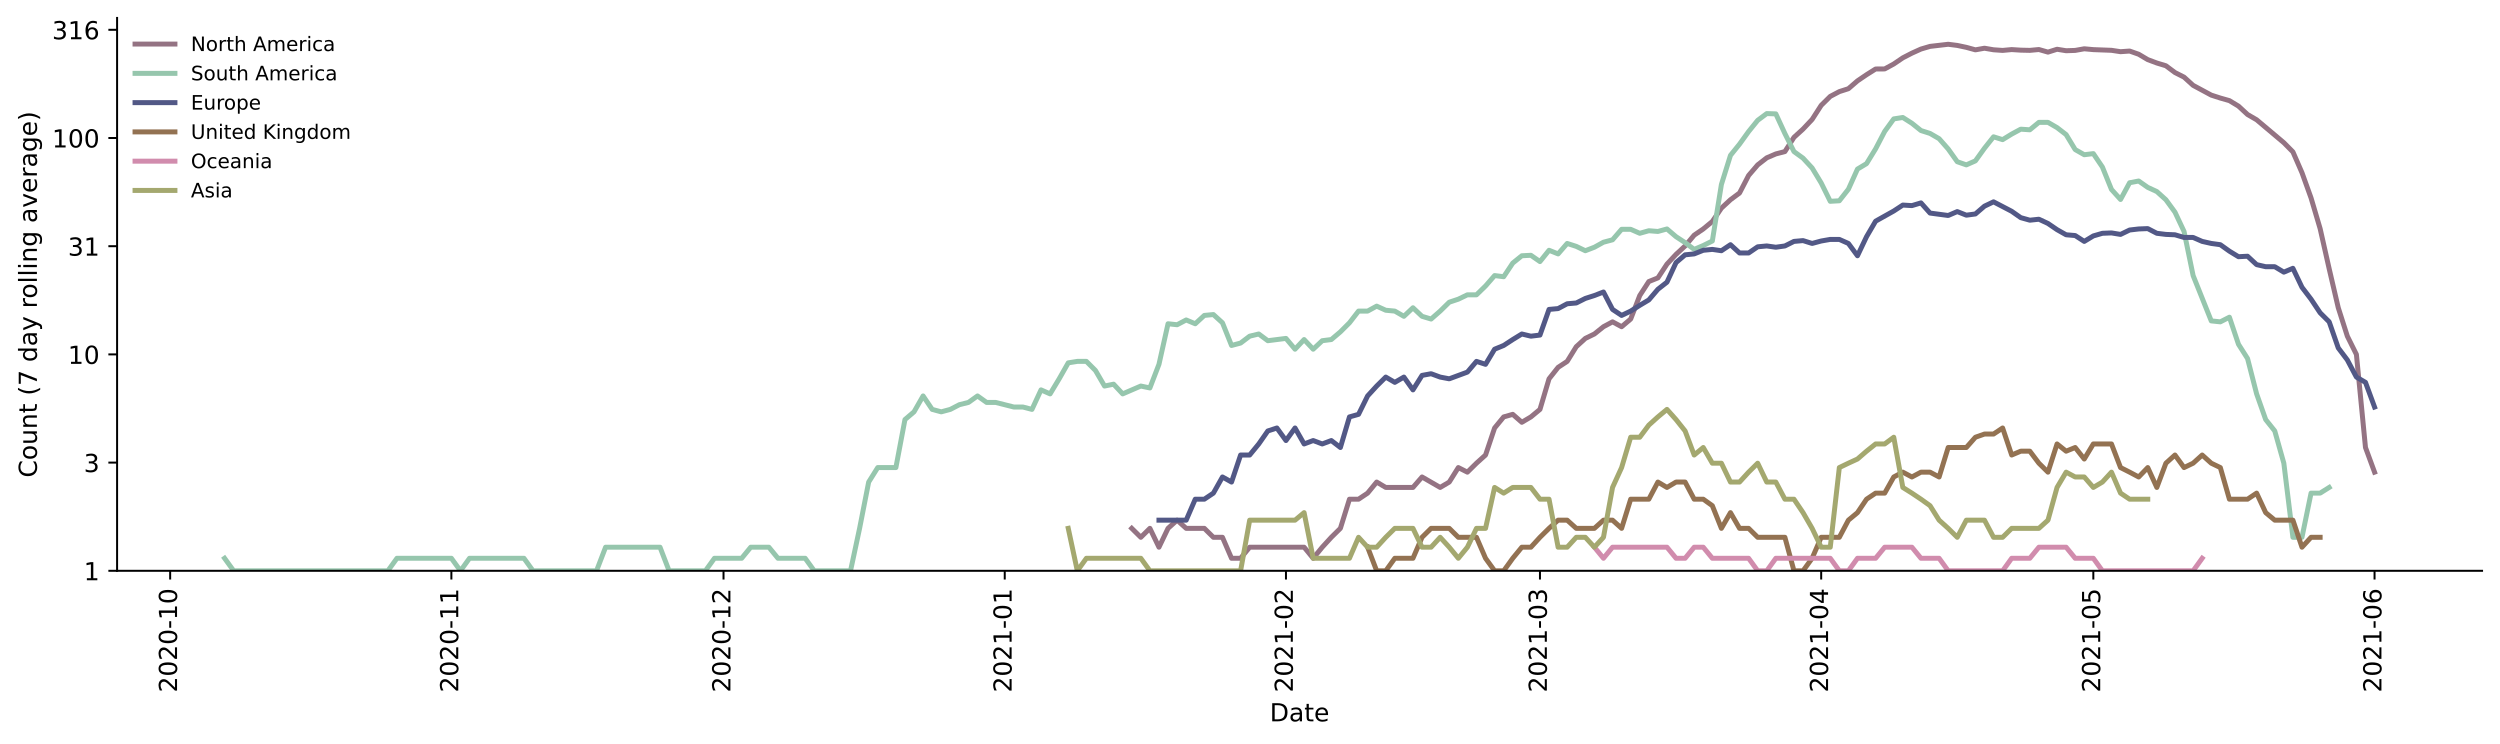 <?xml version="1.0" encoding="utf-8" standalone="no"?>
<!DOCTYPE svg PUBLIC "-//W3C//DTD SVG 1.1//EN"
  "http://www.w3.org/Graphics/SVG/1.1/DTD/svg11.dtd">
<!-- Created with matplotlib (https://matplotlib.org/) -->
<svg height="298.621pt" version="1.1" viewBox="0 0 1002.766 298.621" width="1002.766pt" xmlns="http://www.w3.org/2000/svg" xmlns:xlink="http://www.w3.org/1999/xlink">
 <defs>
  <style type="text/css">*{stroke-linecap:butt;stroke-linejoin:round;}</style>
 </defs>
 <g id="figure_1">
  <g id="patch_1">
   <path d="M 0 298.621 
L 1002.766 298.621 
L 1002.766 0 
L 0 0 
z
" style="fill:#ffffff;"/>
  </g>
  <g id="axes_1">
   <g id="patch_2">
    <path d="M 46.966 228.96 
L 995.566 228.96 
L 995.566 7.2 
L 46.966 7.2 
z
" style="fill:#ffffff;"/>
   </g>
   <g id="matplotlib.axis_1">
    <g id="xtick_1">
     <g id="line2d_1">
      <defs>
       <path d="M 0 0 
L 0 3.5 
" id="m9190b4714e" style="stroke:#000000;stroke-width:0.8;"/>
      </defs>
      <g>
       <use style="stroke:#000000;stroke-width:0.8;" x="68.252" xlink:href="#m9190b4714e" y="228.96"/>
      </g>
     </g>
     <g id="text_1">
      <!-- 2020-10 -->
      <g transform="translate(71.011 277.743)rotate(-90)scale(0.1 -0.1)">
       <defs>
        <path d="M 19.188 8.297 
L 53.609 8.297 
L 53.609 0 
L 7.328 0 
L 7.328 8.297 
Q 12.938 14.109 22.625 23.891 
Q 32.328 33.688 34.812 36.531 
Q 39.547 41.844 41.422 45.531 
Q 43.312 49.219 43.312 52.781 
Q 43.312 58.594 39.234 62.25 
Q 35.156 65.922 28.609 65.922 
Q 23.969 65.922 18.812 64.312 
Q 13.672 62.703 7.812 59.422 
L 7.812 69.391 
Q 13.766 71.781 18.938 73 
Q 24.125 74.219 28.422 74.219 
Q 39.75 74.219 46.484 68.547 
Q 53.219 62.891 53.219 53.422 
Q 53.219 48.922 51.531 44.891 
Q 49.859 40.875 45.406 35.406 
Q 44.188 33.984 37.641 27.219 
Q 31.109 20.453 19.188 8.297 
z
" id="DejaVuSans-50"/>
        <path d="M 31.781 66.406 
Q 24.172 66.406 20.328 58.906 
Q 16.5 51.422 16.5 36.375 
Q 16.5 21.391 20.328 13.891 
Q 24.172 6.391 31.781 6.391 
Q 39.453 6.391 43.281 13.891 
Q 47.125 21.391 47.125 36.375 
Q 47.125 51.422 43.281 58.906 
Q 39.453 66.406 31.781 66.406 
z
M 31.781 74.219 
Q 44.047 74.219 50.516 64.516 
Q 56.984 54.828 56.984 36.375 
Q 56.984 17.969 50.516 8.266 
Q 44.047 -1.422 31.781 -1.422 
Q 19.531 -1.422 13.062 8.266 
Q 6.594 17.969 6.594 36.375 
Q 6.594 54.828 13.062 64.516 
Q 19.531 74.219 31.781 74.219 
z
" id="DejaVuSans-48"/>
        <path d="M 4.891 31.391 
L 31.203 31.391 
L 31.203 23.391 
L 4.891 23.391 
z
" id="DejaVuSans-45"/>
        <path d="M 12.406 8.297 
L 28.516 8.297 
L 28.516 63.922 
L 10.984 60.406 
L 10.984 69.391 
L 28.422 72.906 
L 38.281 72.906 
L 38.281 8.297 
L 54.391 8.297 
L 54.391 0 
L 12.406 0 
z
" id="DejaVuSans-49"/>
       </defs>
       <use xlink:href="#DejaVuSans-50"/>
       <use x="63.623" xlink:href="#DejaVuSans-48"/>
       <use x="127.246" xlink:href="#DejaVuSans-50"/>
       <use x="190.869" xlink:href="#DejaVuSans-48"/>
       <use x="254.492" xlink:href="#DejaVuSans-45"/>
       <use x="290.576" xlink:href="#DejaVuSans-49"/>
       <use x="354.199" xlink:href="#DejaVuSans-48"/>
      </g>
     </g>
    </g>
    <g id="xtick_2">
     <g id="line2d_2">
      <g>
       <use style="stroke:#000000;stroke-width:0.8;" x="181.05" xlink:href="#m9190b4714e" y="228.96"/>
      </g>
     </g>
     <g id="text_2">
      <!-- 2020-11 -->
      <g transform="translate(183.81 277.743)rotate(-90)scale(0.1 -0.1)">
       <use xlink:href="#DejaVuSans-50"/>
       <use x="63.623" xlink:href="#DejaVuSans-48"/>
       <use x="127.246" xlink:href="#DejaVuSans-50"/>
       <use x="190.869" xlink:href="#DejaVuSans-48"/>
       <use x="254.492" xlink:href="#DejaVuSans-45"/>
       <use x="290.576" xlink:href="#DejaVuSans-49"/>
       <use x="354.199" xlink:href="#DejaVuSans-49"/>
      </g>
     </g>
    </g>
    <g id="xtick_3">
     <g id="line2d_3">
      <g>
       <use style="stroke:#000000;stroke-width:0.8;" x="290.21" xlink:href="#m9190b4714e" y="228.96"/>
      </g>
     </g>
     <g id="text_3">
      <!-- 2020-12 -->
      <g transform="translate(292.97 277.743)rotate(-90)scale(0.1 -0.1)">
       <use xlink:href="#DejaVuSans-50"/>
       <use x="63.623" xlink:href="#DejaVuSans-48"/>
       <use x="127.246" xlink:href="#DejaVuSans-50"/>
       <use x="190.869" xlink:href="#DejaVuSans-48"/>
       <use x="254.492" xlink:href="#DejaVuSans-45"/>
       <use x="290.576" xlink:href="#DejaVuSans-49"/>
       <use x="354.199" xlink:href="#DejaVuSans-50"/>
      </g>
     </g>
    </g>
    <g id="xtick_4">
     <g id="line2d_4">
      <g>
       <use style="stroke:#000000;stroke-width:0.8;" x="403.009" xlink:href="#m9190b4714e" y="228.96"/>
      </g>
     </g>
     <g id="text_4">
      <!-- 2021-01 -->
      <g transform="translate(405.768 277.743)rotate(-90)scale(0.1 -0.1)">
       <use xlink:href="#DejaVuSans-50"/>
       <use x="63.623" xlink:href="#DejaVuSans-48"/>
       <use x="127.246" xlink:href="#DejaVuSans-50"/>
       <use x="190.869" xlink:href="#DejaVuSans-49"/>
       <use x="254.492" xlink:href="#DejaVuSans-45"/>
       <use x="290.576" xlink:href="#DejaVuSans-48"/>
       <use x="354.199" xlink:href="#DejaVuSans-49"/>
      </g>
     </g>
    </g>
    <g id="xtick_5">
     <g id="line2d_5">
      <g>
       <use style="stroke:#000000;stroke-width:0.8;" x="515.808" xlink:href="#m9190b4714e" y="228.96"/>
      </g>
     </g>
     <g id="text_5">
      <!-- 2021-02 -->
      <g transform="translate(518.567 277.743)rotate(-90)scale(0.1 -0.1)">
       <use xlink:href="#DejaVuSans-50"/>
       <use x="63.623" xlink:href="#DejaVuSans-48"/>
       <use x="127.246" xlink:href="#DejaVuSans-50"/>
       <use x="190.869" xlink:href="#DejaVuSans-49"/>
       <use x="254.492" xlink:href="#DejaVuSans-45"/>
       <use x="290.576" xlink:href="#DejaVuSans-48"/>
       <use x="354.199" xlink:href="#DejaVuSans-50"/>
      </g>
     </g>
    </g>
    <g id="xtick_6">
     <g id="line2d_6">
      <g>
       <use style="stroke:#000000;stroke-width:0.8;" x="617.69" xlink:href="#m9190b4714e" y="228.96"/>
      </g>
     </g>
     <g id="text_6">
      <!-- 2021-03 -->
      <g transform="translate(620.45 277.743)rotate(-90)scale(0.1 -0.1)">
       <defs>
        <path d="M 40.578 39.312 
Q 47.656 37.797 51.625 33 
Q 55.609 28.219 55.609 21.188 
Q 55.609 10.406 48.188 4.484 
Q 40.766 -1.422 27.094 -1.422 
Q 22.516 -1.422 17.656 -0.516 
Q 12.797 0.391 7.625 2.203 
L 7.625 11.719 
Q 11.719 9.328 16.594 8.109 
Q 21.484 6.891 26.812 6.891 
Q 36.078 6.891 40.938 10.547 
Q 45.797 14.203 45.797 21.188 
Q 45.797 27.641 41.281 31.266 
Q 36.766 34.906 28.719 34.906 
L 20.219 34.906 
L 20.219 43.016 
L 29.109 43.016 
Q 36.375 43.016 40.234 45.922 
Q 44.094 48.828 44.094 54.297 
Q 44.094 59.906 40.109 62.906 
Q 36.141 65.922 28.719 65.922 
Q 24.656 65.922 20.016 65.031 
Q 15.375 64.156 9.812 62.312 
L 9.812 71.094 
Q 15.438 72.656 20.344 73.438 
Q 25.25 74.219 29.594 74.219 
Q 40.828 74.219 47.359 69.109 
Q 53.906 64.016 53.906 55.328 
Q 53.906 49.266 50.438 45.094 
Q 46.969 40.922 40.578 39.312 
z
" id="DejaVuSans-51"/>
       </defs>
       <use xlink:href="#DejaVuSans-50"/>
       <use x="63.623" xlink:href="#DejaVuSans-48"/>
       <use x="127.246" xlink:href="#DejaVuSans-50"/>
       <use x="190.869" xlink:href="#DejaVuSans-49"/>
       <use x="254.492" xlink:href="#DejaVuSans-45"/>
       <use x="290.576" xlink:href="#DejaVuSans-48"/>
       <use x="354.199" xlink:href="#DejaVuSans-51"/>
      </g>
     </g>
    </g>
    <g id="xtick_7">
     <g id="line2d_7">
      <g>
       <use style="stroke:#000000;stroke-width:0.8;" x="730.489" xlink:href="#m9190b4714e" y="228.96"/>
      </g>
     </g>
     <g id="text_7">
      <!-- 2021-04 -->
      <g transform="translate(733.248 277.743)rotate(-90)scale(0.1 -0.1)">
       <defs>
        <path d="M 37.797 64.312 
L 12.891 25.391 
L 37.797 25.391 
z
M 35.203 72.906 
L 47.609 72.906 
L 47.609 25.391 
L 58.016 25.391 
L 58.016 17.188 
L 47.609 17.188 
L 47.609 0 
L 37.797 0 
L 37.797 17.188 
L 4.891 17.188 
L 4.891 26.703 
z
" id="DejaVuSans-52"/>
       </defs>
       <use xlink:href="#DejaVuSans-50"/>
       <use x="63.623" xlink:href="#DejaVuSans-48"/>
       <use x="127.246" xlink:href="#DejaVuSans-50"/>
       <use x="190.869" xlink:href="#DejaVuSans-49"/>
       <use x="254.492" xlink:href="#DejaVuSans-45"/>
       <use x="290.576" xlink:href="#DejaVuSans-48"/>
       <use x="354.199" xlink:href="#DejaVuSans-52"/>
      </g>
     </g>
    </g>
    <g id="xtick_8">
     <g id="line2d_8">
      <g>
       <use style="stroke:#000000;stroke-width:0.8;" x="839.649" xlink:href="#m9190b4714e" y="228.96"/>
      </g>
     </g>
     <g id="text_8">
      <!-- 2021-05 -->
      <g transform="translate(842.408 277.743)rotate(-90)scale(0.1 -0.1)">
       <defs>
        <path d="M 10.797 72.906 
L 49.516 72.906 
L 49.516 64.594 
L 19.828 64.594 
L 19.828 46.734 
Q 21.969 47.469 24.109 47.828 
Q 26.266 48.188 28.422 48.188 
Q 40.625 48.188 47.75 41.5 
Q 54.891 34.812 54.891 23.391 
Q 54.891 11.625 47.562 5.094 
Q 40.234 -1.422 26.906 -1.422 
Q 22.312 -1.422 17.547 -0.641 
Q 12.797 0.141 7.719 1.703 
L 7.719 11.625 
Q 12.109 9.234 16.797 8.062 
Q 21.484 6.891 26.703 6.891 
Q 35.156 6.891 40.078 11.328 
Q 45.016 15.766 45.016 23.391 
Q 45.016 31 40.078 35.438 
Q 35.156 39.891 26.703 39.891 
Q 22.75 39.891 18.812 39.016 
Q 14.891 38.141 10.797 36.281 
z
" id="DejaVuSans-53"/>
       </defs>
       <use xlink:href="#DejaVuSans-50"/>
       <use x="63.623" xlink:href="#DejaVuSans-48"/>
       <use x="127.246" xlink:href="#DejaVuSans-50"/>
       <use x="190.869" xlink:href="#DejaVuSans-49"/>
       <use x="254.492" xlink:href="#DejaVuSans-45"/>
       <use x="290.576" xlink:href="#DejaVuSans-48"/>
       <use x="354.199" xlink:href="#DejaVuSans-53"/>
      </g>
     </g>
    </g>
    <g id="xtick_9">
     <g id="line2d_9">
      <g>
       <use style="stroke:#000000;stroke-width:0.8;" x="952.447" xlink:href="#m9190b4714e" y="228.96"/>
      </g>
     </g>
     <g id="text_9">
      <!-- 2021-06 -->
      <g transform="translate(955.207 277.743)rotate(-90)scale(0.1 -0.1)">
       <defs>
        <path d="M 33.016 40.375 
Q 26.375 40.375 22.484 35.828 
Q 18.609 31.297 18.609 23.391 
Q 18.609 15.531 22.484 10.953 
Q 26.375 6.391 33.016 6.391 
Q 39.656 6.391 43.531 10.953 
Q 47.406 15.531 47.406 23.391 
Q 47.406 31.297 43.531 35.828 
Q 39.656 40.375 33.016 40.375 
z
M 52.594 71.297 
L 52.594 62.312 
Q 48.875 64.062 45.094 64.984 
Q 41.312 65.922 37.594 65.922 
Q 27.828 65.922 22.672 59.328 
Q 17.531 52.734 16.797 39.406 
Q 19.672 43.656 24.016 45.922 
Q 28.375 48.188 33.594 48.188 
Q 44.578 48.188 50.953 41.516 
Q 57.328 34.859 57.328 23.391 
Q 57.328 12.156 50.688 5.359 
Q 44.047 -1.422 33.016 -1.422 
Q 20.359 -1.422 13.672 8.266 
Q 6.984 17.969 6.984 36.375 
Q 6.984 53.656 15.188 63.938 
Q 23.391 74.219 37.203 74.219 
Q 40.922 74.219 44.703 73.484 
Q 48.484 72.75 52.594 71.297 
z
" id="DejaVuSans-54"/>
       </defs>
       <use xlink:href="#DejaVuSans-50"/>
       <use x="63.623" xlink:href="#DejaVuSans-48"/>
       <use x="127.246" xlink:href="#DejaVuSans-50"/>
       <use x="190.869" xlink:href="#DejaVuSans-49"/>
       <use x="254.492" xlink:href="#DejaVuSans-45"/>
       <use x="290.576" xlink:href="#DejaVuSans-48"/>
       <use x="354.199" xlink:href="#DejaVuSans-54"/>
      </g>
     </g>
    </g>
    <g id="text_10">
     <!-- Date -->
     <g transform="translate(509.315 289.341)scale(0.1 -0.1)">
      <defs>
       <path d="M 19.672 64.797 
L 19.672 8.109 
L 31.594 8.109 
Q 46.688 8.109 53.688 14.938 
Q 60.688 21.781 60.688 36.531 
Q 60.688 51.172 53.688 57.984 
Q 46.688 64.797 31.594 64.797 
z
M 9.812 72.906 
L 30.078 72.906 
Q 51.266 72.906 61.172 64.094 
Q 71.094 55.281 71.094 36.531 
Q 71.094 17.672 61.125 8.828 
Q 51.172 0 30.078 0 
L 9.812 0 
z
" id="DejaVuSans-68"/>
       <path d="M 34.281 27.484 
Q 23.391 27.484 19.188 25 
Q 14.984 22.516 14.984 16.5 
Q 14.984 11.719 18.141 8.906 
Q 21.297 6.109 26.703 6.109 
Q 34.188 6.109 38.703 11.406 
Q 43.219 16.703 43.219 25.484 
L 43.219 27.484 
z
M 52.203 31.203 
L 52.203 0 
L 43.219 0 
L 43.219 8.297 
Q 40.141 3.328 35.547 0.953 
Q 30.953 -1.422 24.312 -1.422 
Q 15.922 -1.422 10.953 3.297 
Q 6 8.016 6 15.922 
Q 6 25.141 12.172 29.828 
Q 18.359 34.516 30.609 34.516 
L 43.219 34.516 
L 43.219 35.406 
Q 43.219 41.609 39.141 45 
Q 35.062 48.391 27.688 48.391 
Q 23 48.391 18.547 47.266 
Q 14.109 46.141 10.016 43.891 
L 10.016 52.203 
Q 14.938 54.109 19.578 55.047 
Q 24.219 56 28.609 56 
Q 40.484 56 46.344 49.844 
Q 52.203 43.703 52.203 31.203 
z
" id="DejaVuSans-97"/>
       <path d="M 18.312 70.219 
L 18.312 54.688 
L 36.812 54.688 
L 36.812 47.703 
L 18.312 47.703 
L 18.312 18.016 
Q 18.312 11.328 20.141 9.422 
Q 21.969 7.516 27.594 7.516 
L 36.812 7.516 
L 36.812 0 
L 27.594 0 
Q 17.188 0 13.234 3.875 
Q 9.281 7.766 9.281 18.016 
L 9.281 47.703 
L 2.688 47.703 
L 2.688 54.688 
L 9.281 54.688 
L 9.281 70.219 
z
" id="DejaVuSans-116"/>
       <path d="M 56.203 29.594 
L 56.203 25.203 
L 14.891 25.203 
Q 15.484 15.922 20.484 11.062 
Q 25.484 6.203 34.422 6.203 
Q 39.594 6.203 44.453 7.469 
Q 49.312 8.734 54.109 11.281 
L 54.109 2.781 
Q 49.266 0.734 44.188 -0.344 
Q 39.109 -1.422 33.891 -1.422 
Q 20.797 -1.422 13.156 6.188 
Q 5.516 13.812 5.516 26.812 
Q 5.516 40.234 12.766 48.109 
Q 20.016 56 32.328 56 
Q 43.359 56 49.781 48.891 
Q 56.203 41.797 56.203 29.594 
z
M 47.219 32.234 
Q 47.125 39.594 43.094 43.984 
Q 39.062 48.391 32.422 48.391 
Q 24.906 48.391 20.391 44.141 
Q 15.875 39.891 15.188 32.172 
z
" id="DejaVuSans-101"/>
      </defs>
      <use xlink:href="#DejaVuSans-68"/>
      <use x="77.002" xlink:href="#DejaVuSans-97"/>
      <use x="138.281" xlink:href="#DejaVuSans-116"/>
      <use x="177.49" xlink:href="#DejaVuSans-101"/>
     </g>
    </g>
   </g>
   <g id="matplotlib.axis_2">
    <g id="ytick_1">
     <g id="line2d_10">
      <defs>
       <path d="M 0 0 
L -3.5 0 
" id="mc5cedf5901" style="stroke:#000000;stroke-width:0.8;"/>
      </defs>
      <g>
       <use style="stroke:#000000;stroke-width:0.8;" x="46.966" xlink:href="#mc5cedf5901" y="228.96"/>
      </g>
     </g>
     <g id="text_11">
      <!-- 1 -->
      <g transform="translate(33.603 232.759)scale(0.1 -0.1)">
       <use xlink:href="#DejaVuSans-49"/>
      </g>
     </g>
    </g>
    <g id="ytick_2">
     <g id="line2d_11">
      <g>
       <use style="stroke:#000000;stroke-width:0.8;" x="46.966" xlink:href="#mc5cedf5901" y="185.56"/>
      </g>
     </g>
     <g id="text_12">
      <!-- 3 -->
      <g transform="translate(33.603 189.36)scale(0.1 -0.1)">
       <use xlink:href="#DejaVuSans-51"/>
      </g>
     </g>
    </g>
    <g id="ytick_3">
     <g id="line2d_12">
      <g>
       <use style="stroke:#000000;stroke-width:0.8;" x="46.966" xlink:href="#mc5cedf5901" y="142.161"/>
      </g>
     </g>
     <g id="text_13">
      <!-- 10 -->
      <g transform="translate(27.241 145.96)scale(0.1 -0.1)">
       <use xlink:href="#DejaVuSans-49"/>
       <use x="63.623" xlink:href="#DejaVuSans-48"/>
      </g>
     </g>
    </g>
    <g id="ytick_4">
     <g id="line2d_13">
      <g>
       <use style="stroke:#000000;stroke-width:0.8;" x="46.966" xlink:href="#mc5cedf5901" y="98.761"/>
      </g>
     </g>
     <g id="text_14">
      <!-- 31 -->
      <g transform="translate(27.241 102.56)scale(0.1 -0.1)">
       <use xlink:href="#DejaVuSans-51"/>
       <use x="63.623" xlink:href="#DejaVuSans-49"/>
      </g>
     </g>
    </g>
    <g id="ytick_5">
     <g id="line2d_14">
      <g>
       <use style="stroke:#000000;stroke-width:0.8;" x="46.966" xlink:href="#mc5cedf5901" y="55.361"/>
      </g>
     </g>
     <g id="text_15">
      <!-- 100 -->
      <g transform="translate(20.878 59.161)scale(0.1 -0.1)">
       <use xlink:href="#DejaVuSans-49"/>
       <use x="63.623" xlink:href="#DejaVuSans-48"/>
       <use x="127.246" xlink:href="#DejaVuSans-48"/>
      </g>
     </g>
    </g>
    <g id="ytick_6">
     <g id="line2d_15">
      <g>
       <use style="stroke:#000000;stroke-width:0.8;" x="46.966" xlink:href="#mc5cedf5901" y="11.962"/>
      </g>
     </g>
     <g id="text_16">
      <!-- 316 -->
      <g transform="translate(20.878 15.761)scale(0.1 -0.1)">
       <use xlink:href="#DejaVuSans-51"/>
       <use x="63.623" xlink:href="#DejaVuSans-49"/>
       <use x="127.246" xlink:href="#DejaVuSans-54"/>
      </g>
     </g>
    </g>
    <g id="text_17">
     <!-- Count (7 day rolling average) -->
     <g transform="translate(14.798 191.548)rotate(-90)scale(0.1 -0.1)">
      <defs>
       <path d="M 64.406 67.281 
L 64.406 56.891 
Q 59.422 61.531 53.781 63.812 
Q 48.141 66.109 41.797 66.109 
Q 29.297 66.109 22.656 58.469 
Q 16.016 50.828 16.016 36.375 
Q 16.016 21.969 22.656 14.328 
Q 29.297 6.688 41.797 6.688 
Q 48.141 6.688 53.781 8.984 
Q 59.422 11.281 64.406 15.922 
L 64.406 5.609 
Q 59.234 2.094 53.438 0.328 
Q 47.656 -1.422 41.219 -1.422 
Q 24.656 -1.422 15.125 8.703 
Q 5.609 18.844 5.609 36.375 
Q 5.609 53.953 15.125 64.078 
Q 24.656 74.219 41.219 74.219 
Q 47.75 74.219 53.531 72.484 
Q 59.328 70.75 64.406 67.281 
z
" id="DejaVuSans-67"/>
       <path d="M 30.609 48.391 
Q 23.391 48.391 19.188 42.75 
Q 14.984 37.109 14.984 27.297 
Q 14.984 17.484 19.156 11.844 
Q 23.344 6.203 30.609 6.203 
Q 37.797 6.203 41.984 11.859 
Q 46.188 17.531 46.188 27.297 
Q 46.188 37.016 41.984 42.703 
Q 37.797 48.391 30.609 48.391 
z
M 30.609 56 
Q 42.328 56 49.016 48.375 
Q 55.719 40.766 55.719 27.297 
Q 55.719 13.875 49.016 6.219 
Q 42.328 -1.422 30.609 -1.422 
Q 18.844 -1.422 12.172 6.219 
Q 5.516 13.875 5.516 27.297 
Q 5.516 40.766 12.172 48.375 
Q 18.844 56 30.609 56 
z
" id="DejaVuSans-111"/>
       <path d="M 8.5 21.578 
L 8.5 54.688 
L 17.484 54.688 
L 17.484 21.922 
Q 17.484 14.156 20.5 10.266 
Q 23.531 6.391 29.594 6.391 
Q 36.859 6.391 41.078 11.031 
Q 45.312 15.672 45.312 23.688 
L 45.312 54.688 
L 54.297 54.688 
L 54.297 0 
L 45.312 0 
L 45.312 8.406 
Q 42.047 3.422 37.719 1 
Q 33.406 -1.422 27.688 -1.422 
Q 18.266 -1.422 13.375 4.438 
Q 8.5 10.297 8.5 21.578 
z
M 31.109 56 
z
" id="DejaVuSans-117"/>
       <path d="M 54.891 33.016 
L 54.891 0 
L 45.906 0 
L 45.906 32.719 
Q 45.906 40.484 42.875 44.328 
Q 39.844 48.188 33.797 48.188 
Q 26.516 48.188 22.312 43.547 
Q 18.109 38.922 18.109 30.906 
L 18.109 0 
L 9.078 0 
L 9.078 54.688 
L 18.109 54.688 
L 18.109 46.188 
Q 21.344 51.125 25.703 53.562 
Q 30.078 56 35.797 56 
Q 45.219 56 50.047 50.172 
Q 54.891 44.344 54.891 33.016 
z
" id="DejaVuSans-110"/>
       <path id="DejaVuSans-32"/>
       <path d="M 31 75.875 
Q 24.469 64.656 21.281 53.656 
Q 18.109 42.672 18.109 31.391 
Q 18.109 20.125 21.312 9.062 
Q 24.516 -2 31 -13.188 
L 23.188 -13.188 
Q 15.875 -1.703 12.234 9.375 
Q 8.594 20.453 8.594 31.391 
Q 8.594 42.281 12.203 53.312 
Q 15.828 64.359 23.188 75.875 
z
" id="DejaVuSans-40"/>
       <path d="M 8.203 72.906 
L 55.078 72.906 
L 55.078 68.703 
L 28.609 0 
L 18.312 0 
L 43.219 64.594 
L 8.203 64.594 
z
" id="DejaVuSans-55"/>
       <path d="M 45.406 46.391 
L 45.406 75.984 
L 54.391 75.984 
L 54.391 0 
L 45.406 0 
L 45.406 8.203 
Q 42.578 3.328 38.25 0.953 
Q 33.938 -1.422 27.875 -1.422 
Q 17.969 -1.422 11.734 6.484 
Q 5.516 14.406 5.516 27.297 
Q 5.516 40.188 11.734 48.094 
Q 17.969 56 27.875 56 
Q 33.938 56 38.25 53.625 
Q 42.578 51.266 45.406 46.391 
z
M 14.797 27.297 
Q 14.797 17.391 18.875 11.75 
Q 22.953 6.109 30.078 6.109 
Q 37.203 6.109 41.297 11.75 
Q 45.406 17.391 45.406 27.297 
Q 45.406 37.203 41.297 42.844 
Q 37.203 48.484 30.078 48.484 
Q 22.953 48.484 18.875 42.844 
Q 14.797 37.203 14.797 27.297 
z
" id="DejaVuSans-100"/>
       <path d="M 32.172 -5.078 
Q 28.375 -14.844 24.75 -17.812 
Q 21.141 -20.797 15.094 -20.797 
L 7.906 -20.797 
L 7.906 -13.281 
L 13.188 -13.281 
Q 16.891 -13.281 18.938 -11.516 
Q 21 -9.766 23.484 -3.219 
L 25.094 0.875 
L 2.984 54.688 
L 12.5 54.688 
L 29.594 11.922 
L 46.688 54.688 
L 56.203 54.688 
z
" id="DejaVuSans-121"/>
       <path d="M 41.109 46.297 
Q 39.594 47.172 37.812 47.578 
Q 36.031 48 33.891 48 
Q 26.266 48 22.188 43.047 
Q 18.109 38.094 18.109 28.812 
L 18.109 0 
L 9.078 0 
L 9.078 54.688 
L 18.109 54.688 
L 18.109 46.188 
Q 20.953 51.172 25.484 53.578 
Q 30.031 56 36.531 56 
Q 37.453 56 38.578 55.875 
Q 39.703 55.766 41.062 55.516 
z
" id="DejaVuSans-114"/>
       <path d="M 9.422 75.984 
L 18.406 75.984 
L 18.406 0 
L 9.422 0 
z
" id="DejaVuSans-108"/>
       <path d="M 9.422 54.688 
L 18.406 54.688 
L 18.406 0 
L 9.422 0 
z
M 9.422 75.984 
L 18.406 75.984 
L 18.406 64.594 
L 9.422 64.594 
z
" id="DejaVuSans-105"/>
       <path d="M 45.406 27.984 
Q 45.406 37.75 41.375 43.109 
Q 37.359 48.484 30.078 48.484 
Q 22.859 48.484 18.828 43.109 
Q 14.797 37.75 14.797 27.984 
Q 14.797 18.266 18.828 12.891 
Q 22.859 7.516 30.078 7.516 
Q 37.359 7.516 41.375 12.891 
Q 45.406 18.266 45.406 27.984 
z
M 54.391 6.781 
Q 54.391 -7.172 48.188 -13.984 
Q 42 -20.797 29.203 -20.797 
Q 24.469 -20.797 20.266 -20.094 
Q 16.062 -19.391 12.109 -17.922 
L 12.109 -9.188 
Q 16.062 -11.328 19.922 -12.344 
Q 23.781 -13.375 27.781 -13.375 
Q 36.625 -13.375 41.016 -8.766 
Q 45.406 -4.156 45.406 5.172 
L 45.406 9.625 
Q 42.625 4.781 38.281 2.391 
Q 33.938 0 27.875 0 
Q 17.828 0 11.672 7.656 
Q 5.516 15.328 5.516 27.984 
Q 5.516 40.672 11.672 48.328 
Q 17.828 56 27.875 56 
Q 33.938 56 38.281 53.609 
Q 42.625 51.219 45.406 46.391 
L 45.406 54.688 
L 54.391 54.688 
z
" id="DejaVuSans-103"/>
       <path d="M 2.984 54.688 
L 12.5 54.688 
L 29.594 8.797 
L 46.688 54.688 
L 56.203 54.688 
L 35.688 0 
L 23.484 0 
z
" id="DejaVuSans-118"/>
       <path d="M 8.016 75.875 
L 15.828 75.875 
Q 23.141 64.359 26.781 53.312 
Q 30.422 42.281 30.422 31.391 
Q 30.422 20.453 26.781 9.375 
Q 23.141 -1.703 15.828 -13.188 
L 8.016 -13.188 
Q 14.5 -2 17.703 9.062 
Q 20.906 20.125 20.906 31.391 
Q 20.906 42.672 17.703 53.656 
Q 14.5 64.656 8.016 75.875 
z
" id="DejaVuSans-41"/>
      </defs>
      <use xlink:href="#DejaVuSans-67"/>
      <use x="69.824" xlink:href="#DejaVuSans-111"/>
      <use x="131.006" xlink:href="#DejaVuSans-117"/>
      <use x="194.385" xlink:href="#DejaVuSans-110"/>
      <use x="257.764" xlink:href="#DejaVuSans-116"/>
      <use x="296.973" xlink:href="#DejaVuSans-32"/>
      <use x="328.76" xlink:href="#DejaVuSans-40"/>
      <use x="367.773" xlink:href="#DejaVuSans-55"/>
      <use x="431.396" xlink:href="#DejaVuSans-32"/>
      <use x="463.184" xlink:href="#DejaVuSans-100"/>
      <use x="526.66" xlink:href="#DejaVuSans-97"/>
      <use x="587.939" xlink:href="#DejaVuSans-121"/>
      <use x="647.119" xlink:href="#DejaVuSans-32"/>
      <use x="678.906" xlink:href="#DejaVuSans-114"/>
      <use x="717.77" xlink:href="#DejaVuSans-111"/>
      <use x="778.951" xlink:href="#DejaVuSans-108"/>
      <use x="806.734" xlink:href="#DejaVuSans-108"/>
      <use x="834.518" xlink:href="#DejaVuSans-105"/>
      <use x="862.301" xlink:href="#DejaVuSans-110"/>
      <use x="925.68" xlink:href="#DejaVuSans-103"/>
      <use x="989.156" xlink:href="#DejaVuSans-32"/>
      <use x="1020.943" xlink:href="#DejaVuSans-97"/>
      <use x="1082.223" xlink:href="#DejaVuSans-118"/>
      <use x="1141.402" xlink:href="#DejaVuSans-101"/>
      <use x="1202.926" xlink:href="#DejaVuSans-114"/>
      <use x="1244.039" xlink:href="#DejaVuSans-97"/>
      <use x="1305.318" xlink:href="#DejaVuSans-103"/>
      <use x="1368.795" xlink:href="#DejaVuSans-101"/>
      <use x="1430.318" xlink:href="#DejaVuSans-41"/>
     </g>
    </g>
   </g>
   <g id="line2d_16">
    <path clip-path="url(#p1a7d95fe9e)" d="M 453.95 211.922 
L 457.589 215.515 
L 461.228 211.922 
L 464.866 219.486 
L 468.505 211.922 
L 472.144 208.642 
L 475.782 211.922 
L 483.06 211.922 
L 486.698 215.515 
L 490.337 215.515 
L 493.976 223.926 
L 497.614 223.926 
L 501.253 219.486 
L 523.085 219.486 
L 526.724 223.926 
L 530.362 219.486 
L 534.001 215.515 
L 537.64 211.922 
L 541.278 200.23 
L 544.917 200.23 
L 548.556 197.797 
L 552.194 193.357 
L 555.833 195.512 
L 566.749 195.512 
L 570.388 191.319 
L 577.665 195.512 
L 581.304 193.357 
L 584.942 187.546 
L 588.581 189.385 
L 592.22 185.793 
L 595.858 182.513 
L 599.497 171.668 
L 603.136 167.228 
L 606.774 166.195 
L 610.413 169.383 
L 614.052 167.228 
L 617.69 164.211 
L 621.329 151.943 
L 624.968 147.348 
L 628.606 144.954 
L 632.245 139.061 
L 635.884 135.739 
L 639.522 133.965 
L 643.161 131.048 
L 646.8 129.094 
L 650.438 131.048 
L 654.077 127.969 
L 657.716 118.536 
L 661.354 112.931 
L 664.993 111.472 
L 668.632 105.935 
L 672.27 102.025 
L 675.909 98.652 
L 679.548 94.325 
L 683.186 91.836 
L 686.825 88.84 
L 690.464 83.481 
L 694.102 80.116 
L 697.741 77.411 
L 701.38 70.378 
L 705.018 66.134 
L 708.657 63.305 
L 712.296 61.742 
L 715.934 60.797 
L 719.573 55.093 
L 723.212 51.768 
L 726.85 47.91 
L 730.489 42.257 
L 734.128 38.667 
L 737.766 36.746 
L 741.405 35.581 
L 745.044 32.434 
L 748.682 29.966 
L 752.321 27.676 
L 755.96 27.65 
L 759.598 25.664 
L 763.237 23.199 
L 766.876 21.319 
L 770.514 19.675 
L 774.153 18.604 
L 781.43 17.76 
L 785.069 18.22 
L 788.708 18.991 
L 792.346 19.99 
L 795.985 19.342 
L 799.624 19.968 
L 803.262 20.222 
L 806.901 19.884 
L 810.54 20.116 
L 814.178 20.201 
L 817.817 19.863 
L 821.455 20.907 
L 825.094 19.758 
L 828.733 20.349 
L 832.371 20.222 
L 836.01 19.57 
L 839.649 19.905 
L 846.926 20.18 
L 850.565 20.734 
L 854.203 20.477 
L 857.842 21.758 
L 861.481 23.917 
L 865.119 25.274 
L 868.758 26.381 
L 872.397 29.098 
L 876.035 30.94 
L 879.674 34.235 
L 886.951 38.152 
L 890.59 39.33 
L 894.229 40.365 
L 897.867 42.562 
L 901.506 45.93 
L 905.145 48.042 
L 916.061 57.238 
L 919.699 60.922 
L 923.338 69.271 
L 926.977 79.396 
L 930.615 91.694 
L 934.254 107.836 
L 937.893 123.447 
L 941.531 134.842 
L 945.17 142.161 
L 948.809 179.495 
L 952.447 189.385 
L 952.447 189.385 
" style="fill:none;stroke:#947383;stroke-linecap:square;stroke-width:2;"/>
   </g>
   <g id="line2d_17">
    <path clip-path="url(#p1a7d95fe9e)" d="M 90.084 223.926 
L 93.722 228.96 
L 155.58 228.96 
L 159.218 223.926 
L 181.05 223.926 
L 184.689 228.96 
L 188.328 223.926 
L 210.16 223.926 
L 213.798 228.96 
L 239.269 228.96 
L 242.908 219.486 
L 264.74 219.486 
L 268.378 228.96 
L 282.933 228.96 
L 286.572 223.926 
L 297.488 223.926 
L 301.126 219.486 
L 308.404 219.486 
L 312.042 223.926 
L 322.958 223.926 
L 326.597 228.96 
L 341.152 228.96 
L 344.79 211.922 
L 348.429 193.357 
L 352.068 187.546 
L 359.345 187.546 
L 362.984 168.29 
L 366.622 165.19 
L 370.261 158.816 
L 373.9 164.211 
L 377.538 165.19 
L 381.177 164.211 
L 384.816 162.325 
L 388.454 161.417 
L 392.093 158.816 
L 395.732 161.417 
L 399.37 161.417 
L 406.648 163.256 
L 410.286 163.256 
L 413.925 164.211 
L 417.564 156.383 
L 421.202 157.988 
L 424.841 151.943 
L 428.48 145.539 
L 432.118 144.954 
L 435.757 144.954 
L 439.396 148.605 
L 443.034 154.844 
L 446.673 154.098 
L 450.312 157.988 
L 457.589 154.844 
L 461.228 155.606 
L 464.866 146.132 
L 468.505 129.863 
L 472.144 130.254 
L 475.782 128.34 
L 479.421 129.863 
L 483.06 126.519 
L 486.698 126.165 
L 490.337 129.477 
L 493.976 138.568 
L 497.614 137.601 
L 501.253 134.842 
L 504.892 133.965 
L 508.53 136.659 
L 515.808 135.739 
L 519.446 140.066 
L 523.085 136.196 
L 526.724 140.066 
L 530.362 136.659 
L 534.001 136.196 
L 537.64 133.108 
L 541.278 129.477 
L 544.917 124.781 
L 548.556 124.781 
L 552.194 122.797 
L 555.833 124.443 
L 559.472 124.781 
L 563.11 126.876 
L 566.749 123.447 
L 570.388 126.876 
L 574.026 127.969 
L 577.665 124.781 
L 581.304 121.219 
L 584.942 120.003 
L 588.581 118.25 
L 592.22 118.25 
L 595.858 114.709 
L 599.497 110.53 
L 603.136 110.998 
L 606.774 105.525 
L 610.413 102.586 
L 614.052 102.398 
L 617.69 104.919 
L 621.329 100.39 
L 624.968 101.84 
L 628.606 97.647 
L 632.245 98.822 
L 635.884 100.568 
L 639.522 99.165 
L 643.161 97.154 
L 646.8 96.187 
L 650.438 91.978 
L 654.077 91.978 
L 657.716 93.576 
L 661.354 92.551 
L 664.993 92.841 
L 668.632 91.836 
L 672.27 94.936 
L 675.909 97.318 
L 679.548 100.036 
L 683.186 98.483 
L 686.825 96.668 
L 690.464 73.995 
L 694.102 62.32 
L 697.741 57.809 
L 701.38 52.761 
L 705.018 48.265 
L 708.657 45.554 
L 712.296 45.679 
L 715.934 53.573 
L 719.573 60.797 
L 723.212 63.438 
L 726.85 67.373 
L 730.489 73.382 
L 734.128 80.744 
L 737.766 80.533 
L 741.405 75.896 
L 745.044 67.82 
L 748.682 65.636 
L 752.321 59.694 
L 755.96 52.71 
L 759.598 47.689 
L 763.237 47.122 
L 766.876 49.443 
L 770.514 52.361 
L 774.153 53.522 
L 777.792 55.632 
L 781.43 59.754 
L 785.069 64.866 
L 788.708 66.134 
L 792.346 64.521 
L 795.985 59.453 
L 799.624 54.88 
L 803.262 56.013 
L 806.901 53.779 
L 810.54 51.817 
L 814.178 52.063 
L 817.817 49.076 
L 821.455 49.076 
L 825.094 51.186 
L 828.733 53.987 
L 832.371 59.997 
L 836.01 62.062 
L 839.649 61.615 
L 843.287 67.004 
L 846.926 75.989 
L 850.565 80.012 
L 854.203 73.295 
L 857.842 72.608 
L 861.481 75.16 
L 865.119 76.836 
L 868.758 80.116 
L 872.397 85.105 
L 876.035 92.841 
L 879.674 110.53 
L 886.951 128.715 
L 890.59 129.094 
L 894.229 127.237 
L 897.867 138.081 
L 901.506 143.812 
L 905.145 157.988 
L 908.783 168.29 
L 912.422 172.865 
L 916.061 185.793 
L 919.699 215.515 
L 923.338 215.515 
L 926.977 197.797 
L 930.615 197.797 
L 934.254 195.512 
L 934.254 195.512 
" style="fill:none;stroke:#96c6ad;stroke-linecap:square;stroke-width:2;"/>
   </g>
   <g id="line2d_18">
    <path clip-path="url(#p1a7d95fe9e)" d="M 464.866 208.642 
L 475.782 208.642 
L 479.421 200.23 
L 483.06 200.23 
L 486.698 197.797 
L 490.337 191.319 
L 493.976 193.357 
L 497.614 182.513 
L 501.253 182.513 
L 504.892 178.073 
L 508.53 172.865 
L 512.169 171.668 
L 515.808 176.702 
L 519.446 171.668 
L 523.085 178.073 
L 526.724 176.702 
L 530.362 178.073 
L 534.001 176.702 
L 537.64 179.495 
L 541.278 167.228 
L 544.917 166.195 
L 548.556 158.816 
L 552.194 154.844 
L 555.833 151.252 
L 559.472 153.366 
L 563.11 151.252 
L 566.749 156.383 
L 570.388 150.572 
L 574.026 149.905 
L 577.665 151.252 
L 581.304 151.943 
L 588.581 149.25 
L 592.22 144.954 
L 595.858 146.132 
L 599.497 140.066 
L 603.136 138.568 
L 606.774 136.196 
L 610.413 133.965 
L 614.052 134.842 
L 617.69 134.401 
L 621.329 124.108 
L 624.968 123.776 
L 628.606 121.842 
L 632.245 121.53 
L 635.884 119.705 
L 639.522 118.536 
L 643.161 117.124 
L 646.8 124.108 
L 650.438 126.519 
L 654.077 124.781 
L 657.716 122.476 
L 661.354 120.304 
L 664.993 116.031 
L 668.632 113.18 
L 672.27 105.322 
L 675.909 102.211 
L 679.548 101.84 
L 683.186 100.39 
L 686.825 100.036 
L 690.464 100.568 
L 694.102 98.146 
L 697.741 101.472 
L 701.38 101.472 
L 705.018 98.993 
L 708.657 98.652 
L 712.296 99.165 
L 715.934 98.652 
L 719.573 96.829 
L 723.212 96.507 
L 726.85 97.647 
L 730.489 96.668 
L 734.128 96.029 
L 737.766 96.029 
L 741.405 97.647 
L 745.044 102.586 
L 748.682 94.936 
L 752.321 88.71 
L 759.598 84.634 
L 763.237 82.252 
L 766.876 82.473 
L 770.514 81.383 
L 774.153 85.462 
L 781.43 86.432 
L 785.069 84.869 
L 788.708 86.309 
L 792.346 85.823 
L 795.985 82.694 
L 799.624 80.956 
L 806.901 84.751 
L 810.54 87.301 
L 814.178 88.32 
L 817.817 87.935 
L 821.455 89.634 
L 825.094 92.12 
L 828.733 94.174 
L 832.371 94.477 
L 836.01 96.829 
L 839.649 94.629 
L 843.287 93.576 
L 846.926 93.428 
L 850.565 94.024 
L 854.203 92.263 
L 857.842 91.836 
L 861.481 91.694 
L 865.119 93.576 
L 868.758 94.024 
L 872.397 94.174 
L 876.035 95.245 
L 879.674 95.245 
L 883.313 96.829 
L 886.951 97.647 
L 890.59 98.146 
L 894.229 100.747 
L 897.867 102.965 
L 901.506 102.775 
L 905.145 106.141 
L 908.783 106.979 
L 912.422 106.979 
L 916.061 109.159 
L 919.699 107.62 
L 923.338 115.232 
L 926.977 120.003 
L 930.615 125.467 
L 934.254 129.094 
L 937.893 139.56 
L 941.531 144.379 
L 945.17 151.252 
L 948.809 153.366 
L 952.447 163.256 
L 952.447 163.256 
" style="fill:none;stroke:#525886;stroke-linecap:square;stroke-width:2;"/>
   </g>
   <g id="line2d_19">
    <path clip-path="url(#p1a7d95fe9e)" d="M 548.556 219.486 
L 552.194 228.96 
L 555.833 228.96 
L 559.472 223.926 
L 563.11 223.926 
L 566.749 223.926 
L 570.388 215.515 
L 574.026 211.922 
L 577.665 211.922 
L 581.304 211.922 
L 584.942 215.515 
L 588.581 215.515 
L 592.22 215.515 
L 595.858 223.926 
L 599.497 228.96 
L 603.136 228.96 
L 606.774 223.926 
L 610.413 219.486 
L 614.052 219.486 
L 617.69 215.515 
L 621.329 211.922 
L 624.968 208.642 
L 628.606 208.642 
L 632.245 211.922 
L 635.884 211.922 
L 639.522 211.922 
L 643.161 208.642 
L 646.8 208.642 
L 650.438 211.922 
L 654.077 200.23 
L 657.716 200.23 
L 661.354 200.23 
L 664.993 193.357 
L 668.632 195.512 
L 672.27 193.357 
L 675.909 193.357 
L 679.548 200.23 
L 683.186 200.23 
L 686.825 202.831 
L 690.464 211.922 
L 694.102 205.624 
L 697.741 211.922 
L 701.38 211.922 
L 705.018 215.515 
L 708.657 215.515 
L 712.296 215.515 
L 715.934 215.515 
L 719.573 228.96 
L 723.212 228.96 
L 726.85 223.926 
L 730.489 215.515 
L 734.128 215.515 
L 737.766 215.515 
L 741.405 208.642 
L 745.044 205.624 
L 748.682 200.23 
L 752.321 197.797 
L 755.96 197.797 
L 759.598 191.319 
L 763.237 189.385 
L 766.876 191.319 
L 770.514 189.385 
L 774.153 189.385 
L 777.792 191.319 
L 781.43 179.495 
L 785.069 179.495 
L 788.708 179.495 
L 792.346 175.379 
L 795.985 174.101 
L 799.624 174.101 
L 803.262 171.668 
L 806.901 182.513 
L 810.54 180.974 
L 814.178 180.974 
L 817.817 185.793 
L 821.455 189.385 
L 825.094 178.073 
L 828.733 180.974 
L 832.371 179.495 
L 836.01 184.117 
L 839.649 178.073 
L 843.287 178.073 
L 846.926 178.073 
L 850.565 187.546 
L 854.203 189.385 
L 857.842 191.319 
L 861.481 187.546 
L 865.119 195.512 
L 868.758 185.793 
L 872.397 182.513 
L 876.035 187.546 
L 879.674 185.793 
L 883.313 182.513 
L 886.951 185.793 
L 890.59 187.546 
L 894.229 200.23 
L 897.867 200.23 
L 901.506 200.23 
L 905.145 197.797 
L 908.783 205.624 
L 912.422 208.642 
L 916.061 208.642 
L 919.699 208.642 
L 923.338 219.486 
L 926.977 215.515 
L 930.615 215.515 
" style="fill:none;stroke:#937252;stroke-linecap:square;stroke-width:2;"/>
   </g>
   <g id="line2d_20">
    <path clip-path="url(#p1a7d95fe9e)" d="M 639.522 219.486 
L 643.161 223.926 
L 646.8 219.486 
L 650.438 219.486 
L 654.077 219.486 
L 657.716 219.486 
L 661.354 219.486 
L 664.993 219.486 
L 668.632 219.486 
L 672.27 223.926 
L 675.909 223.926 
L 679.548 219.486 
L 683.186 219.486 
L 686.825 223.926 
L 690.464 223.926 
L 694.102 223.926 
L 697.741 223.926 
L 701.38 223.926 
L 705.018 228.96 
L 708.657 228.96 
L 712.296 223.926 
L 715.934 223.926 
L 719.573 223.926 
L 723.212 223.926 
L 726.85 223.926 
L 730.489 223.926 
L 734.128 223.926 
L 737.766 228.96 
L 741.405 228.96 
L 745.044 223.926 
L 748.682 223.926 
L 752.321 223.926 
L 755.96 219.486 
L 759.598 219.486 
L 763.237 219.486 
L 766.876 219.486 
L 770.514 223.926 
L 774.153 223.926 
L 777.792 223.926 
L 781.43 228.96 
L 785.069 228.96 
L 788.708 228.96 
L 792.346 228.96 
L 795.985 228.96 
L 799.624 228.96 
L 803.262 228.96 
L 806.901 223.926 
L 810.54 223.926 
L 814.178 223.926 
L 817.817 219.486 
L 821.455 219.486 
L 825.094 219.486 
L 828.733 219.486 
L 832.371 223.926 
L 836.01 223.926 
L 839.649 223.926 
L 843.287 228.96 
L 846.926 228.96 
L 850.565 228.96 
L 854.203 228.96 
L 857.842 228.96 
L 861.481 228.96 
L 865.119 228.96 
L 868.758 228.96 
L 872.397 228.96 
L 876.035 228.96 
L 879.674 228.96 
L 883.313 223.926 
" style="fill:none;stroke:#d18cad;stroke-linecap:square;stroke-width:2;"/>
   </g>
   <g id="line2d_21">
    <path clip-path="url(#p1a7d95fe9e)" d="M 428.48 211.922 
L 432.118 228.96 
L 435.757 223.926 
L 439.396 223.926 
L 443.034 223.926 
L 446.673 223.926 
L 450.312 223.926 
L 453.95 223.926 
L 457.589 223.926 
L 461.228 228.96 
L 464.866 228.96 
L 468.505 228.96 
L 472.144 228.96 
L 475.782 228.96 
L 479.421 228.96 
L 483.06 228.96 
L 486.698 228.96 
L 490.337 228.96 
L 493.976 228.96 
L 497.614 228.96 
L 501.253 208.642 
L 504.892 208.642 
L 508.53 208.642 
L 512.169 208.642 
L 515.808 208.642 
L 519.446 208.642 
L 523.085 205.624 
L 526.724 223.926 
L 530.362 223.926 
L 534.001 223.926 
L 537.64 223.926 
L 541.278 223.926 
L 544.917 215.515 
L 548.556 219.486 
L 552.194 219.486 
L 555.833 215.515 
L 559.472 211.922 
L 563.11 211.922 
L 566.749 211.922 
L 570.388 219.486 
L 574.026 219.486 
L 577.665 215.515 
L 581.304 219.486 
L 584.942 223.926 
L 588.581 219.486 
L 592.22 211.922 
L 595.858 211.922 
L 599.497 195.512 
L 603.136 197.797 
L 606.774 195.512 
L 610.413 195.512 
L 614.052 195.512 
L 617.69 200.23 
L 621.329 200.23 
L 624.968 219.486 
L 628.606 219.486 
L 632.245 215.515 
L 635.884 215.515 
L 639.522 219.486 
L 643.161 215.515 
L 646.8 195.512 
L 650.438 187.546 
L 654.077 175.379 
L 657.716 175.379 
L 661.354 170.508 
L 664.993 167.228 
L 668.632 164.211 
L 672.27 168.29 
L 675.909 172.865 
L 679.548 182.513 
L 683.186 179.495 
L 686.825 185.793 
L 690.464 185.793 
L 694.102 193.357 
L 697.741 193.357 
L 701.38 189.385 
L 705.018 185.793 
L 708.657 193.357 
L 712.296 193.357 
L 715.934 200.23 
L 719.573 200.23 
L 723.212 205.624 
L 726.85 211.922 
L 730.489 219.486 
L 734.128 219.486 
L 737.766 187.546 
L 741.405 185.793 
L 745.044 184.117 
L 748.682 180.974 
L 752.321 178.073 
L 755.96 178.073 
L 759.598 175.379 
L 763.237 195.512 
L 766.876 197.797 
L 770.514 200.23 
L 774.153 202.831 
L 777.792 208.642 
L 781.43 211.922 
L 785.069 215.515 
L 788.708 208.642 
L 792.346 208.642 
L 795.985 208.642 
L 799.624 215.515 
L 803.262 215.515 
L 806.901 211.922 
L 810.54 211.922 
L 814.178 211.922 
L 817.817 211.922 
L 821.455 208.642 
L 825.094 195.512 
L 828.733 189.385 
L 832.371 191.319 
L 836.01 191.319 
L 839.649 195.512 
L 843.287 193.357 
L 846.926 189.385 
L 850.565 197.797 
L 854.203 200.23 
L 857.842 200.23 
L 861.481 200.23 
" style="fill:none;stroke:#a4a86f;stroke-linecap:square;stroke-width:2;"/>
   </g>
   <g id="patch_3">
    <path d="M 46.966 228.96 
L 46.966 7.2 
" style="fill:none;stroke:#000000;stroke-linecap:square;stroke-linejoin:miter;stroke-width:0.8;"/>
   </g>
   <g id="patch_4">
    <path d="M 46.966 228.96 
L 995.566 228.96 
" style="fill:none;stroke:#000000;stroke-linecap:square;stroke-linejoin:miter;stroke-width:0.8;"/>
   </g>
   <g id="legend_1">
    <g id="line2d_22">
     <path d="M 54.166 17.679 
L 70.166 17.679 
" style="fill:none;stroke:#947383;stroke-linecap:square;stroke-width:2;"/>
    </g>
    <g id="line2d_23"/>
    <g id="text_18">
     <!-- North America -->
     <g transform="translate(76.566 20.479)scale(0.08 -0.08)">
      <defs>
       <path d="M 9.812 72.906 
L 23.094 72.906 
L 55.422 11.922 
L 55.422 72.906 
L 64.984 72.906 
L 64.984 0 
L 51.703 0 
L 19.391 60.984 
L 19.391 0 
L 9.812 0 
z
" id="DejaVuSans-78"/>
       <path d="M 54.891 33.016 
L 54.891 0 
L 45.906 0 
L 45.906 32.719 
Q 45.906 40.484 42.875 44.328 
Q 39.844 48.188 33.797 48.188 
Q 26.516 48.188 22.312 43.547 
Q 18.109 38.922 18.109 30.906 
L 18.109 0 
L 9.078 0 
L 9.078 75.984 
L 18.109 75.984 
L 18.109 46.188 
Q 21.344 51.125 25.703 53.562 
Q 30.078 56 35.797 56 
Q 45.219 56 50.047 50.172 
Q 54.891 44.344 54.891 33.016 
z
" id="DejaVuSans-104"/>
       <path d="M 34.188 63.188 
L 20.797 26.906 
L 47.609 26.906 
z
M 28.609 72.906 
L 39.797 72.906 
L 67.578 0 
L 57.328 0 
L 50.688 18.703 
L 17.828 18.703 
L 11.188 0 
L 0.781 0 
z
" id="DejaVuSans-65"/>
       <path d="M 52 44.188 
Q 55.375 50.25 60.062 53.125 
Q 64.75 56 71.094 56 
Q 79.641 56 84.281 50.016 
Q 88.922 44.047 88.922 33.016 
L 88.922 0 
L 79.891 0 
L 79.891 32.719 
Q 79.891 40.578 77.094 44.375 
Q 74.312 48.188 68.609 48.188 
Q 61.625 48.188 57.562 43.547 
Q 53.516 38.922 53.516 30.906 
L 53.516 0 
L 44.484 0 
L 44.484 32.719 
Q 44.484 40.625 41.703 44.406 
Q 38.922 48.188 33.109 48.188 
Q 26.219 48.188 22.156 43.531 
Q 18.109 38.875 18.109 30.906 
L 18.109 0 
L 9.078 0 
L 9.078 54.688 
L 18.109 54.688 
L 18.109 46.188 
Q 21.188 51.219 25.484 53.609 
Q 29.781 56 35.688 56 
Q 41.656 56 45.828 52.969 
Q 50 49.953 52 44.188 
z
" id="DejaVuSans-109"/>
       <path d="M 48.781 52.594 
L 48.781 44.188 
Q 44.969 46.297 41.141 47.344 
Q 37.312 48.391 33.406 48.391 
Q 24.656 48.391 19.812 42.844 
Q 14.984 37.312 14.984 27.297 
Q 14.984 17.281 19.812 11.734 
Q 24.656 6.203 33.406 6.203 
Q 37.312 6.203 41.141 7.25 
Q 44.969 8.297 48.781 10.406 
L 48.781 2.094 
Q 45.016 0.344 40.984 -0.531 
Q 36.969 -1.422 32.422 -1.422 
Q 20.062 -1.422 12.781 6.344 
Q 5.516 14.109 5.516 27.297 
Q 5.516 40.672 12.859 48.328 
Q 20.219 56 33.016 56 
Q 37.156 56 41.109 55.141 
Q 45.062 54.297 48.781 52.594 
z
" id="DejaVuSans-99"/>
      </defs>
      <use xlink:href="#DejaVuSans-78"/>
      <use x="74.805" xlink:href="#DejaVuSans-111"/>
      <use x="135.986" xlink:href="#DejaVuSans-114"/>
      <use x="177.1" xlink:href="#DejaVuSans-116"/>
      <use x="216.309" xlink:href="#DejaVuSans-104"/>
      <use x="279.688" xlink:href="#DejaVuSans-32"/>
      <use x="311.475" xlink:href="#DejaVuSans-65"/>
      <use x="379.883" xlink:href="#DejaVuSans-109"/>
      <use x="477.295" xlink:href="#DejaVuSans-101"/>
      <use x="538.818" xlink:href="#DejaVuSans-114"/>
      <use x="579.932" xlink:href="#DejaVuSans-105"/>
      <use x="607.715" xlink:href="#DejaVuSans-99"/>
      <use x="662.695" xlink:href="#DejaVuSans-97"/>
     </g>
    </g>
    <g id="line2d_24">
     <path d="M 54.166 29.421 
L 70.166 29.421 
" style="fill:none;stroke:#96c6ad;stroke-linecap:square;stroke-width:2;"/>
    </g>
    <g id="line2d_25"/>
    <g id="text_19">
     <!-- South America -->
     <g transform="translate(76.566 32.221)scale(0.08 -0.08)">
      <defs>
       <path d="M 53.516 70.516 
L 53.516 60.891 
Q 47.906 63.578 42.922 64.891 
Q 37.938 66.219 33.297 66.219 
Q 25.25 66.219 20.875 63.094 
Q 16.5 59.969 16.5 54.203 
Q 16.5 49.359 19.406 46.891 
Q 22.312 44.438 30.422 42.922 
L 36.375 41.703 
Q 47.406 39.594 52.656 34.297 
Q 57.906 29 57.906 20.125 
Q 57.906 9.516 50.797 4.047 
Q 43.703 -1.422 29.984 -1.422 
Q 24.812 -1.422 18.969 -0.25 
Q 13.141 0.922 6.891 3.219 
L 6.891 13.375 
Q 12.891 10.016 18.656 8.297 
Q 24.422 6.594 29.984 6.594 
Q 38.422 6.594 43.016 9.906 
Q 47.609 13.234 47.609 19.391 
Q 47.609 24.75 44.312 27.781 
Q 41.016 30.812 33.5 32.328 
L 27.484 33.5 
Q 16.453 35.688 11.516 40.375 
Q 6.594 45.062 6.594 53.422 
Q 6.594 63.094 13.406 68.656 
Q 20.219 74.219 32.172 74.219 
Q 37.312 74.219 42.625 73.281 
Q 47.953 72.359 53.516 70.516 
z
" id="DejaVuSans-83"/>
      </defs>
      <use xlink:href="#DejaVuSans-83"/>
      <use x="63.477" xlink:href="#DejaVuSans-111"/>
      <use x="124.658" xlink:href="#DejaVuSans-117"/>
      <use x="188.037" xlink:href="#DejaVuSans-116"/>
      <use x="227.246" xlink:href="#DejaVuSans-104"/>
      <use x="290.625" xlink:href="#DejaVuSans-32"/>
      <use x="322.412" xlink:href="#DejaVuSans-65"/>
      <use x="390.82" xlink:href="#DejaVuSans-109"/>
      <use x="488.232" xlink:href="#DejaVuSans-101"/>
      <use x="549.756" xlink:href="#DejaVuSans-114"/>
      <use x="590.869" xlink:href="#DejaVuSans-105"/>
      <use x="618.652" xlink:href="#DejaVuSans-99"/>
      <use x="673.633" xlink:href="#DejaVuSans-97"/>
     </g>
    </g>
    <g id="line2d_26">
     <path d="M 54.166 41.164 
L 70.166 41.164 
" style="fill:none;stroke:#525886;stroke-linecap:square;stroke-width:2;"/>
    </g>
    <g id="line2d_27"/>
    <g id="text_20">
     <!-- Europe -->
     <g transform="translate(76.566 43.964)scale(0.08 -0.08)">
      <defs>
       <path d="M 9.812 72.906 
L 55.906 72.906 
L 55.906 64.594 
L 19.672 64.594 
L 19.672 43.016 
L 54.391 43.016 
L 54.391 34.719 
L 19.672 34.719 
L 19.672 8.297 
L 56.781 8.297 
L 56.781 0 
L 9.812 0 
z
" id="DejaVuSans-69"/>
       <path d="M 18.109 8.203 
L 18.109 -20.797 
L 9.078 -20.797 
L 9.078 54.688 
L 18.109 54.688 
L 18.109 46.391 
Q 20.953 51.266 25.266 53.625 
Q 29.594 56 35.594 56 
Q 45.562 56 51.781 48.094 
Q 58.016 40.188 58.016 27.297 
Q 58.016 14.406 51.781 6.484 
Q 45.562 -1.422 35.594 -1.422 
Q 29.594 -1.422 25.266 0.953 
Q 20.953 3.328 18.109 8.203 
z
M 48.688 27.297 
Q 48.688 37.203 44.609 42.844 
Q 40.531 48.484 33.406 48.484 
Q 26.266 48.484 22.188 42.844 
Q 18.109 37.203 18.109 27.297 
Q 18.109 17.391 22.188 11.75 
Q 26.266 6.109 33.406 6.109 
Q 40.531 6.109 44.609 11.75 
Q 48.688 17.391 48.688 27.297 
z
" id="DejaVuSans-112"/>
      </defs>
      <use xlink:href="#DejaVuSans-69"/>
      <use x="63.184" xlink:href="#DejaVuSans-117"/>
      <use x="126.562" xlink:href="#DejaVuSans-114"/>
      <use x="165.426" xlink:href="#DejaVuSans-111"/>
      <use x="226.607" xlink:href="#DejaVuSans-112"/>
      <use x="290.084" xlink:href="#DejaVuSans-101"/>
     </g>
    </g>
    <g id="line2d_28">
     <path d="M 54.166 52.906 
L 70.166 52.906 
" style="fill:none;stroke:#937252;stroke-linecap:square;stroke-width:2;"/>
    </g>
    <g id="line2d_29"/>
    <g id="text_21">
     <!-- United Kingdom -->
     <g transform="translate(76.566 55.706)scale(0.08 -0.08)">
      <defs>
       <path d="M 8.688 72.906 
L 18.609 72.906 
L 18.609 28.609 
Q 18.609 16.891 22.844 11.734 
Q 27.094 6.594 36.625 6.594 
Q 46.094 6.594 50.344 11.734 
Q 54.594 16.891 54.594 28.609 
L 54.594 72.906 
L 64.5 72.906 
L 64.5 27.391 
Q 64.5 13.141 57.438 5.859 
Q 50.391 -1.422 36.625 -1.422 
Q 22.797 -1.422 15.734 5.859 
Q 8.688 13.141 8.688 27.391 
z
" id="DejaVuSans-85"/>
       <path d="M 9.812 72.906 
L 19.672 72.906 
L 19.672 42.094 
L 52.391 72.906 
L 65.094 72.906 
L 28.906 38.922 
L 67.672 0 
L 54.688 0 
L 19.672 35.109 
L 19.672 0 
L 9.812 0 
z
" id="DejaVuSans-75"/>
      </defs>
      <use xlink:href="#DejaVuSans-85"/>
      <use x="73.193" xlink:href="#DejaVuSans-110"/>
      <use x="136.572" xlink:href="#DejaVuSans-105"/>
      <use x="164.355" xlink:href="#DejaVuSans-116"/>
      <use x="203.564" xlink:href="#DejaVuSans-101"/>
      <use x="265.088" xlink:href="#DejaVuSans-100"/>
      <use x="328.564" xlink:href="#DejaVuSans-32"/>
      <use x="360.352" xlink:href="#DejaVuSans-75"/>
      <use x="425.928" xlink:href="#DejaVuSans-105"/>
      <use x="453.711" xlink:href="#DejaVuSans-110"/>
      <use x="517.09" xlink:href="#DejaVuSans-103"/>
      <use x="580.566" xlink:href="#DejaVuSans-100"/>
      <use x="644.043" xlink:href="#DejaVuSans-111"/>
      <use x="705.225" xlink:href="#DejaVuSans-109"/>
     </g>
    </g>
    <g id="line2d_30">
     <path d="M 54.166 64.649 
L 70.166 64.649 
" style="fill:none;stroke:#d18cad;stroke-linecap:square;stroke-width:2;"/>
    </g>
    <g id="line2d_31"/>
    <g id="text_22">
     <!-- Oceania -->
     <g transform="translate(76.566 67.449)scale(0.08 -0.08)">
      <defs>
       <path d="M 39.406 66.219 
Q 28.656 66.219 22.328 58.203 
Q 16.016 50.203 16.016 36.375 
Q 16.016 22.609 22.328 14.594 
Q 28.656 6.594 39.406 6.594 
Q 50.141 6.594 56.422 14.594 
Q 62.703 22.609 62.703 36.375 
Q 62.703 50.203 56.422 58.203 
Q 50.141 66.219 39.406 66.219 
z
M 39.406 74.219 
Q 54.734 74.219 63.906 63.938 
Q 73.094 53.656 73.094 36.375 
Q 73.094 19.141 63.906 8.859 
Q 54.734 -1.422 39.406 -1.422 
Q 24.031 -1.422 14.812 8.828 
Q 5.609 19.094 5.609 36.375 
Q 5.609 53.656 14.812 63.938 
Q 24.031 74.219 39.406 74.219 
z
" id="DejaVuSans-79"/>
      </defs>
      <use xlink:href="#DejaVuSans-79"/>
      <use x="78.711" xlink:href="#DejaVuSans-99"/>
      <use x="133.691" xlink:href="#DejaVuSans-101"/>
      <use x="195.215" xlink:href="#DejaVuSans-97"/>
      <use x="256.494" xlink:href="#DejaVuSans-110"/>
      <use x="319.873" xlink:href="#DejaVuSans-105"/>
      <use x="347.656" xlink:href="#DejaVuSans-97"/>
     </g>
    </g>
    <g id="line2d_32">
     <path d="M 54.166 76.391 
L 70.166 76.391 
" style="fill:none;stroke:#a4a86f;stroke-linecap:square;stroke-width:2;"/>
    </g>
    <g id="line2d_33"/>
    <g id="text_23">
     <!-- Asia -->
     <g transform="translate(76.566 79.191)scale(0.08 -0.08)">
      <defs>
       <path d="M 44.281 53.078 
L 44.281 44.578 
Q 40.484 46.531 36.375 47.5 
Q 32.281 48.484 27.875 48.484 
Q 21.188 48.484 17.844 46.438 
Q 14.5 44.391 14.5 40.281 
Q 14.5 37.156 16.891 35.375 
Q 19.281 33.594 26.516 31.984 
L 29.594 31.297 
Q 39.156 29.25 43.188 25.516 
Q 47.219 21.781 47.219 15.094 
Q 47.219 7.469 41.188 3.016 
Q 35.156 -1.422 24.609 -1.422 
Q 20.219 -1.422 15.453 -0.562 
Q 10.688 0.297 5.422 2 
L 5.422 11.281 
Q 10.406 8.688 15.234 7.391 
Q 20.062 6.109 24.812 6.109 
Q 31.156 6.109 34.562 8.281 
Q 37.984 10.453 37.984 14.406 
Q 37.984 18.062 35.516 20.016 
Q 33.062 21.969 24.703 23.781 
L 21.578 24.516 
Q 13.234 26.266 9.516 29.906 
Q 5.812 33.547 5.812 39.891 
Q 5.812 47.609 11.281 51.797 
Q 16.75 56 26.812 56 
Q 31.781 56 36.172 55.266 
Q 40.578 54.547 44.281 53.078 
z
" id="DejaVuSans-115"/>
      </defs>
      <use xlink:href="#DejaVuSans-65"/>
      <use x="68.408" xlink:href="#DejaVuSans-115"/>
      <use x="120.508" xlink:href="#DejaVuSans-105"/>
      <use x="148.291" xlink:href="#DejaVuSans-97"/>
     </g>
    </g>
   </g>
  </g>
 </g>
 <defs>
  <clipPath id="p1a7d95fe9e">
   <rect height="221.76" width="948.6" x="46.966" y="7.2"/>
  </clipPath>
 </defs>
</svg>
